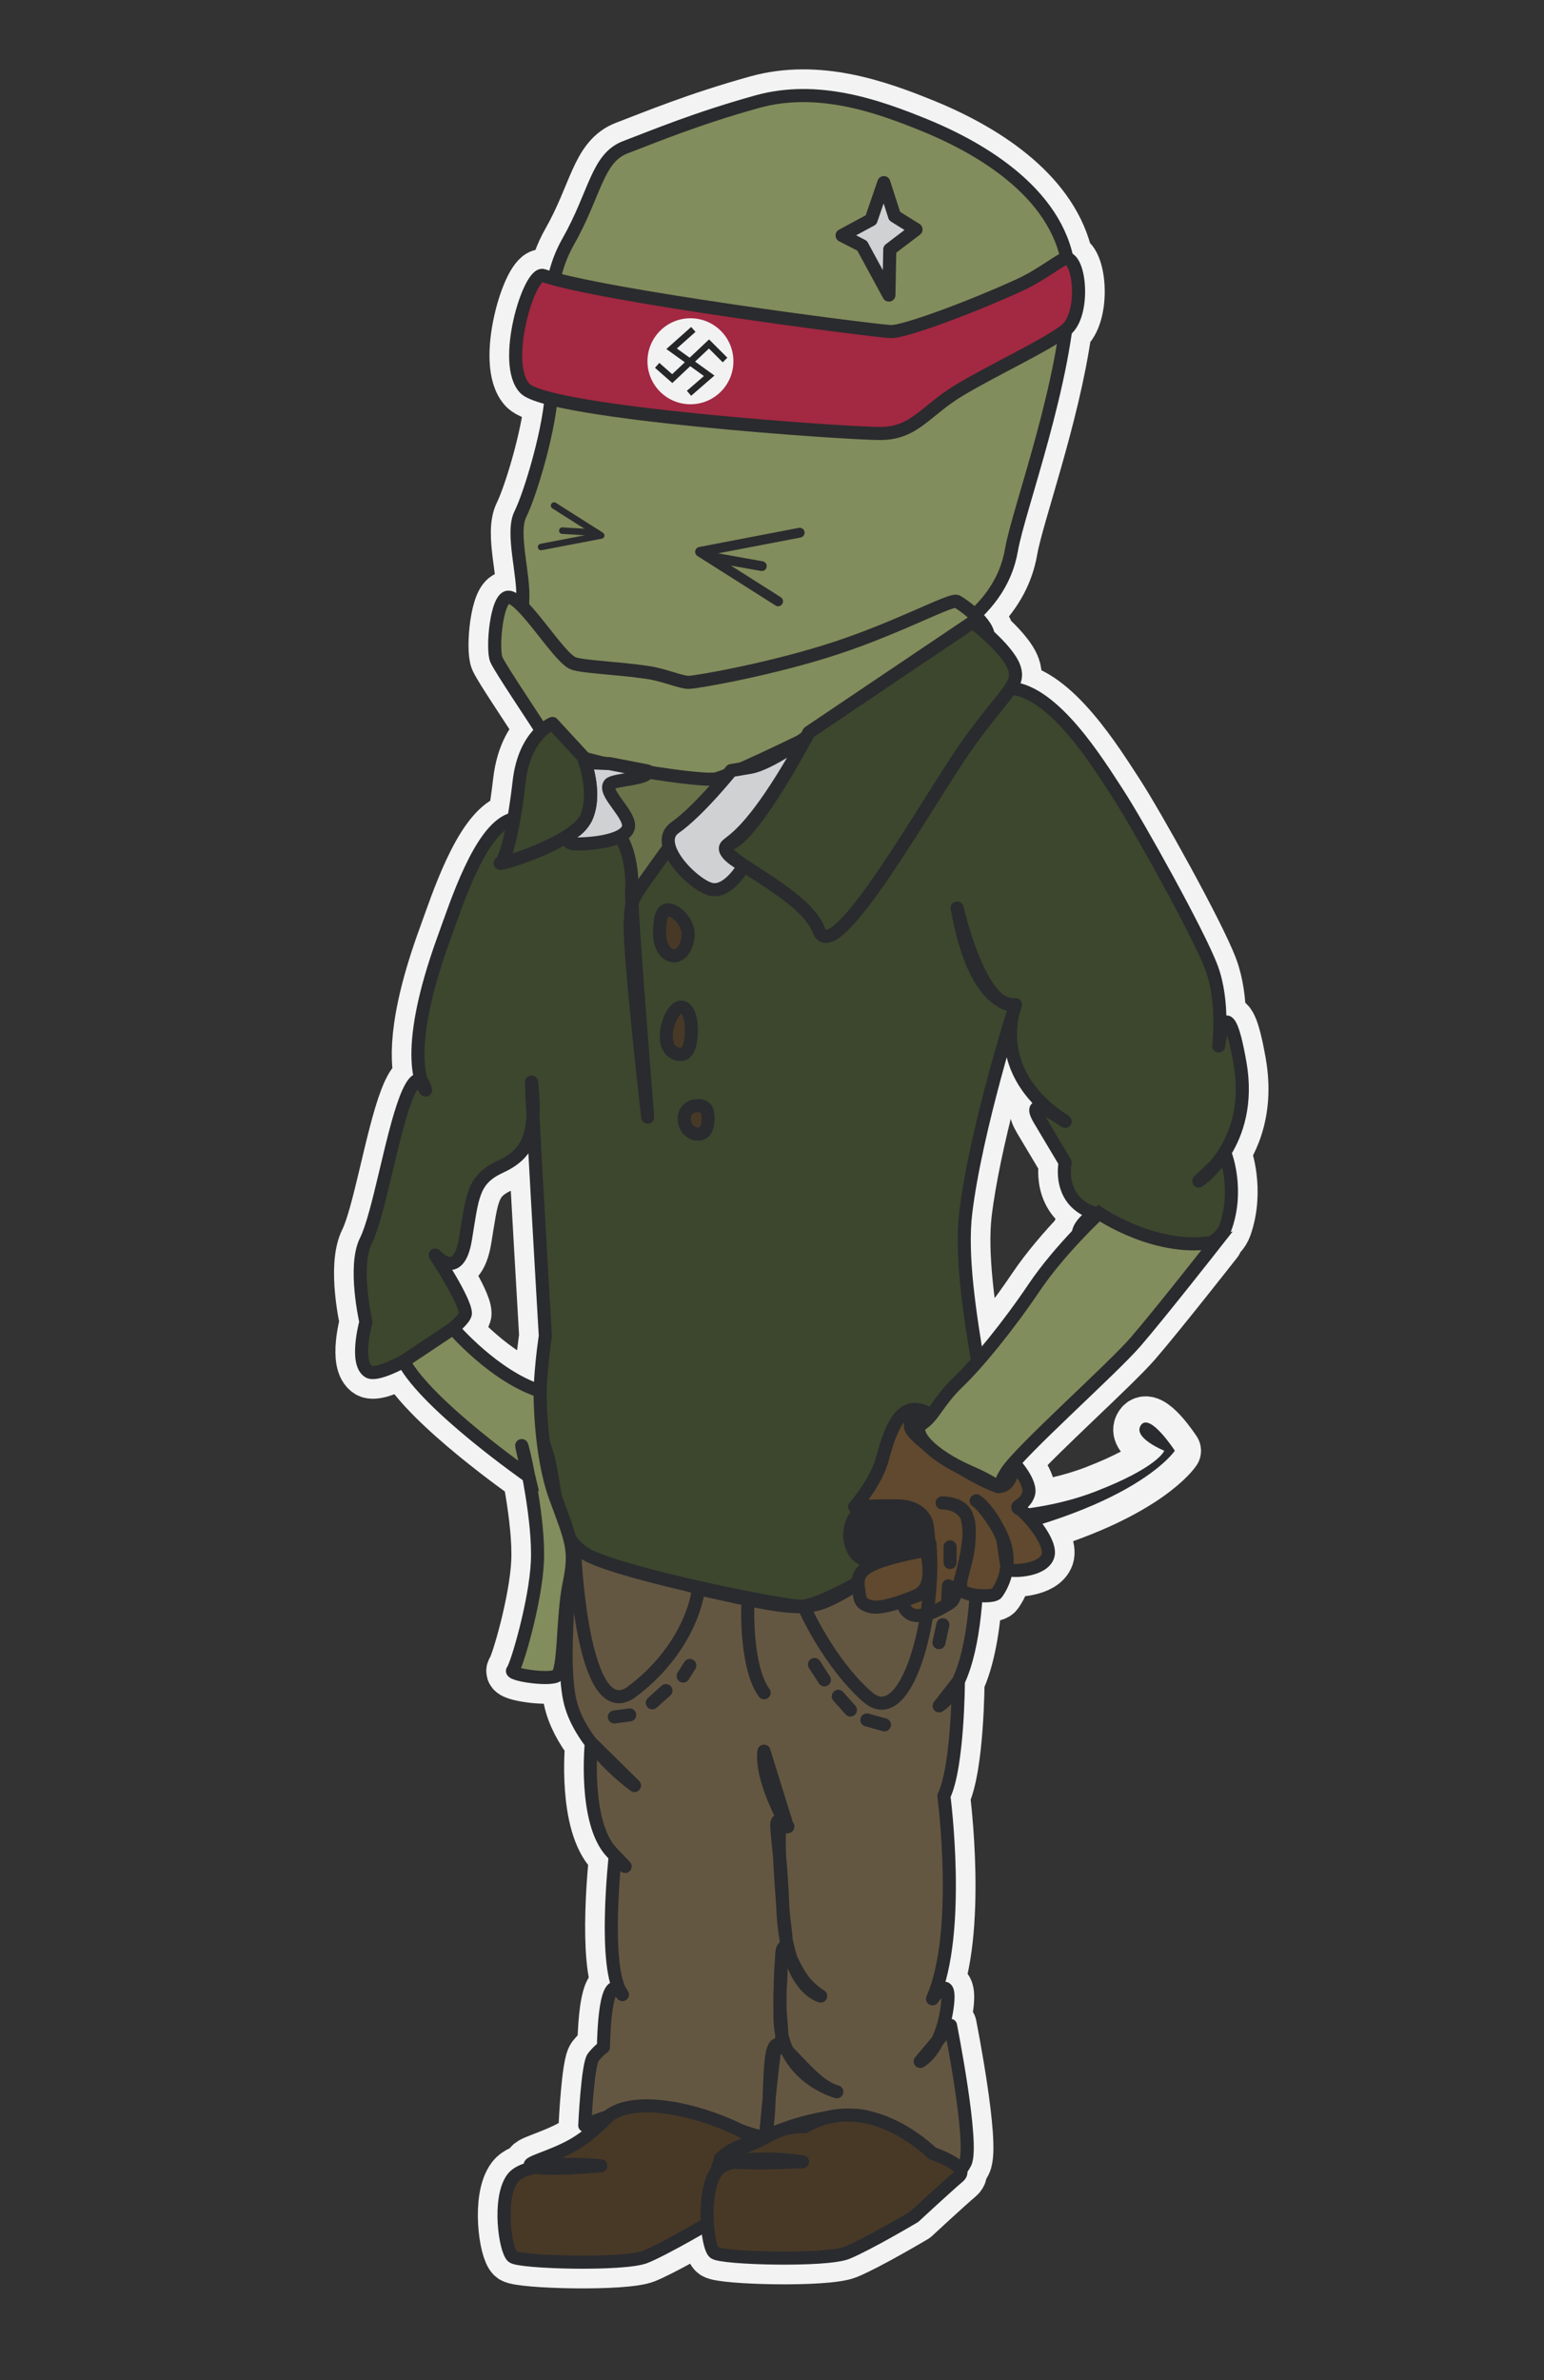 <?xml version="1.0" encoding="utf-8"?>
<!-- Generator: Adobe Illustrator 16.0.0, SVG Export Plug-In . SVG Version: 6.00 Build 0)  -->
<!DOCTYPE svg PUBLIC "-//W3C//DTD SVG 1.1//EN" "http://www.w3.org/Graphics/SVG/1.1/DTD/svg11.dtd">
<svg version="1.1" id="Layer_1" xmlns="http://www.w3.org/2000/svg" xmlns:xlink="http://www.w3.org/1999/xlink" x="0px" y="0px"
	 width="236px" height="363.542px" viewBox="0 0 236 363.542" enable-background="new 0 0 236 363.542" xml:space="preserve">
<rect x="0" y="0" width="236" height="363.542" fill="#333333" stroke="none"/>
<path fill="#818D5C" stroke="#F3F3F3" stroke-width="8" stroke-linejoin="round" stroke-miterlimit="3" d="M185.758,178.01
	c2.298-2.731,5.139-7.854,3.772-15.639c-2.052-11.698-3.135-3.622-3.248-2.694c0.092-0.794,0.73-6.99-1.098-11.861
	c-1.953-5.214-11.295-21.967-14.336-26.625c-3.044-4.657-9.705-15.55-16.365-16.077c0,0-0.005,0.002-0.006,0.002
	c0.768-1.188,0.938-2.036,0.511-3.221c-0.556-1.543-2.397-3.458-3.949-4.876c-0.129-0.997-1.024-2.122-2.052-3.087
	c2.906-2.739,4.924-5.924,5.615-9.942c0.89-5.181,6.419-20.329,8.276-33.559c0.004-0.003,0.009-0.007,0.013-0.01
	c2.884-2.272,2.29-10.521,0.191-10.958c0,0,0,0-0.001,0c-2.035-9.47-11.589-16.207-21.871-20.388
	c-7.057-2.867-16.215-6.124-25.503-3.539c-9.289,2.583-15.75,5.293-20.111,6.949c-4.361,1.653-4.59,7.098-8.775,14.465
	c-1.043,1.835-1.711,3.729-2.131,5.636c-0.631-0.171-1.2-0.339-1.662-0.499c-2.114-0.734-6.466,13.513-2.774,17.26
	c0.533,0.541,1.94,1.069,3.968,1.577c-0.627,6.281-3.377,15.001-4.678,17.595c-1.447,2.889,0.616,9.27,0.355,13.177
	c-0.02,0.309,0.004,0.667,0.048,1.046c-0.864-0.894-1.633-1.495-2.208-1.528c-1.868-0.111-2.554,8.003-1.865,9.547
	c0.584,1.314,4.615,7.277,6.926,10.871c-1.293,1.185-2.953,3.484-3.443,7.727c-0.248,2.141-0.523,4.047-0.813,5.695
	c-0.189,0.054-0.383,0.103-0.564,0.17c-4.676,1.737-8.228,12.875-10.033,17.812c-4.928,13.445-4.313,19.631-3.547,22.084
	c-0.484-0.434-1.261-0.182-2.391,2.757c-2.174,5.648-4.129,17.741-6.084,21.651c-1.956,3.911,0,12.384,0,12.384
	s-1.738,6.301,0.436,7.604c0.783,0.471,2.922-0.305,5.337-1.576c3.601,6.751,19.114,17.571,19.114,17.571s-1.424-5.93-0.988-4.48
	c0.434,1.448,2.607,11.297,2.316,17.524c-0.291,6.227-3.188,15.931-3.773,16.583c-0.586,0.651,5.365,1.521,6.669,0.869
	s0.87-8.907,1.956-14.121c0.067-0.322,0.127-0.63,0.181-0.925c-0.521,5.45-1.077,13.935-0.106,18.601
	c0.507,2.435,1.816,4.725,3.319,6.7c-0.063,0.66-1.097,12.252,3.124,16.684c0.199,0.21,0.364,0.383,0.531,0.558
	c-0.01,0.079-1.766,16.042,0.77,20.657c-0.705-0.896-2.327-1.777-2.575,8.548c0,0-0.682,0.435-1.55,1.52
	c-0.869,1.087-1.303,10.428-1.303,10.428s1.361-0.676,3.489-1.322c-0.001,0.002-2.365,2.672-5.385,4.364
	c-3.231,1.812-7.108,2.665-6.36,3.114c0.156,0.094,0.418,0.164,0.733,0.221c-1.55,0.313-2.851,0.829-3.485,1.663
	c-2.316,3.041-1.158,11.15,0,12.021c1.158,0.869,17.09,1.304,20.277,0c2.535-1.038,7.532-3.907,9.468-5.036
	c0.142,2.202,0.578,4.037,1.083,4.416c1.158,0.869,17.09,1.304,20.275,0c3.188-1.303,10.271-5.503,10.271-5.503
	s4.875-4.522,6.758-6.116c0.401-0.34,0.438-0.695,0.268-1.045c0.248-0.195,0.495-0.533,0.756-1.054
	c1.375-2.754-2.246-21.001-2.246-21.001l-1.991,2.365c0.567-1.141,1.092-2.663,1.412-4.683c1.013-6.372-2.171-1.738-2.171-1.738
	c4.487-10.137,1.737-30.993,1.737-30.993c2.173-4.49,2.214-17.512,2.214-17.512l-0.006,0.008c1.627-3.454,2.395-8.38,2.724-13.151
	c1.364,0.172,2.872,0.08,3.15-0.318c0.255-0.364,1.363-1.938,1.554-4.271c0.109,0.379,0.245,0.646,0.431,0.713
	c0.681,0.243,5.036,0.108,5.815-2.072c0.426-1.19-0.633-3.09-1.829-4.652c17.06-5.14,21.248-11.478,21.248-11.478
	s-3.791-5.854-5.172-3.925c-1.382,1.928,3.558,3.925,3.558,3.925s-0.885,2.506-10.579,6.252c-3.747,1.448-7.719,2.267-11.454,2.705
	c-0.034-0.022-0.074-0.053-0.103-0.067c-0.908-0.479,0.728-0.418,1.361-2.19c0.633-1.771-2.216-4.844-2.226-4.854
	c3.965-4.512,15.339-14.701,18.596-18.455c3.664-4.227,12.383-15.343,12.383-15.343c-0.241,0.051-0.482,0.073-0.724,0.112
	c1.045-0.641,1.812-1.432,2.146-2.396c1.955-5.648,0-10.863,0-10.863L185.758,178.01z M69.253,202.9
	c1.143-0.981,1.879-1.821,1.879-2.293c0-1.955-4.613-8.906-4.613-8.906s3.527,4.127,4.613-2.391s1.071-9.124,5.316-11.079
	c3.258-1.501,4.777-3.524,5.016-7.724c0.543,10.605,1.891,33.576,1.891,33.576s-0.635,4.007-0.802,8.392
	C75.513,210.221,69.256,202.905,69.253,202.9z M84.896,228.699c-0.984-2.688-1.551-5.833-1.883-8.64
	c0.098,0.423,0.209,0.822,0.342,1.186c0.78,2.146,1.064,4.841,1.547,7.469C84.899,228.708,84.897,228.704,84.896,228.699z
	 M87.734,235.862c0,0-0.107,0.814-0.258,2.156c0.003-1.036-0.136-1.989-0.411-3.051c0.227,0.342,0.48,0.664,0.756,0.97
	C87.763,235.888,87.734,235.862,87.734,235.862z M89.034,125.786c-0.005-0.001-0.01-0.002-0.015-0.003
	c0.08-0.096,0.157-0.19,0.226-0.286C89.183,125.596,89.104,125.69,89.034,125.786z M89.94,123.938
	c0.768-2.818-0.007-5.932-0.495-7.443C89.499,116.642,90.917,120.631,89.94,123.938z M90.599,116.525l-1.159-0.05
	c-0.095-0.293-0.18-0.528-0.238-0.684c0.519,0.149,1.06,0.297,1.622,0.439C90.739,116.322,90.661,116.417,90.599,116.525z
	 M123.091,112.869c0.003-0.001,0.005-0.002,0.008-0.004c-0.745,1.372-2.2,3.994-3.893,6.735c-0.046,0.021-0.093,0.043-0.14,0.065
	C120.247,117.818,121.582,115.583,123.091,112.869z M122.358,113.224c-1.694,1.162-5.443,3.597-7.662,3.975
	c-0.528,0.091-0.959,0.164-1.314,0.225C115.747,116.382,118.888,114.907,122.358,113.224z M107.63,242.862
	c-4.341-0.973-7.768-1.917-10.471-2.782c8.694,2.426,21.393,4.938,25.025,5.279c0.281,0.026,0.646-0.014,1.074-0.107l-0.222,0.112
	C120.067,245.602,116.061,244.751,107.63,242.862z M119.166,283.68c0.182,1.94,0.375,4.441,0.485,7.591
	C119.546,289.722,119.282,286.507,119.166,283.68z M119.243,304.021c-0.012,0.74-0.02,1.553-0.024,2.471
	c-0.03-0.782-0.034-1.602,0.022-2.437C119.242,304.043,119.242,304.033,119.243,304.021z M119.867,297.426
	c0.257-0.095,0.321-0.532,0.291-1.209c0.218,1.188,0.49,2.217,0.798,3.104c-0.324-0.654-0.574-1.152-0.727-1.243
	c-0.379-0.229-0.639,0.037-0.801,1.646C119.475,298.279,119.53,297.551,119.867,297.426z M120.314,278.873
	c0.214,0.173,0.05,0.161,0.05,0.161c-0.241-0.213-0.447-0.388-0.627-0.53c0.235,0.135,0.401,0.238,0.505,0.313
	c0.072,0.13,0.122,0.218,0.122,0.218L120.314,278.873z M109.563,331.634c0.161-0.688,0.364-1.288,0.615-1.752
	c0.302,0.175,0.995,0.29,1.906,0.365C110.977,330.534,110.07,330.975,109.563,331.634z M115.638,327.152
	c-2.056,0.942-4.212,1.721-5.111,2.229c0.049-0.054,0.093-0.12,0.145-0.164c1.882-1.594,5.008-2.152,5.008-2.152
	c-0.522-0.493-1.447-1.082-2.638-1.687c1.544,0.552,2.775,0.965,3.396,0.996C116.047,326.695,115.624,327.065,115.638,327.152z
	 M117.05,325.886c0,0-0.057,0.044-0.146,0.113c0.065-0.127,0.125-0.283,0.178-0.467C117.062,325.756,117.05,325.886,117.05,325.886z
	 M118.454,312.851c-0.237,1.39-0.593,4.697-0.887,7.633c0.143-3.841,0.19-8.148,1.25-8.177c0.002,0,0.004-0.001,0.006-0.001
	C118.64,312.338,118.513,312.507,118.454,312.851z M119.491,310.657c0.205,0.996,0.518,1.891,0.913,2.688
	c-0.687-0.671-1.235-1.099-1.58-1.04C119.375,312.286,119.511,311.662,119.491,310.657z M122.944,324.872
	c0,0-1.695-0.238-4.02,0.678c2.131-0.894,4.911-1.67,7.506-2.097C125.281,323.741,124.115,324.197,122.944,324.872z
	 M130.792,323.122c0.1,0.004,0.205,0.005,0.301,0.012c0.547,0.041,1.114,0.151,1.691,0.309
	C132.137,323.292,131.472,323.183,130.792,323.122z M155.221,153.464c0,0-0.083,0.014-0.229,0.016
	C155.067,153.474,155.144,153.477,155.221,153.464z M146.3,138.692c0,0,2.555,11.392,6.672,14.187
	C150.94,151.714,148.017,148.342,146.3,138.692z M151.096,226.484c0.034-0.068,0.057-0.13,0.085-0.195
	c0.533,0.303,0.881,0.523,1.108,0.652C151.973,226.852,151.566,226.694,151.096,226.484z M152.747,227.027
	c-0.002,0-0.006-0.001-0.008-0.001c0.186-0.174,0.251-0.853,1.099-2.174c0.233-0.363,0.621-0.846,1.119-1.413
	C154.955,223.464,154.721,227.091,152.747,227.027z M164.821,188.462c-2.037,2.146-4.681,5.14-6.758,8.216
	c-2.786,4.134-5.941,8.208-8.625,11.27c-1.301-7.786-2.579-16.391-1.836-22.616c1.291-10.815,5.873-26.21,7.233-30.632
	c-0.708,2.865-1.417,10.182,7.277,16.111c-1.595-1.038-5.245-3.198-3.193,0.251c2.587,4.345,3.89,6.518,3.89,6.518
	s-1.303,5.943,4.562,7.752C167.371,185.332,164.947,186.76,164.821,188.462z"/>
<g>
	<path fill="#818D5C" stroke="#2A2B2E" stroke-width="2" stroke-miterlimit="10" d="M141.211,19.076
		c11.758,4.78,22.563,12.903,22.264,24.633c-0.367,14.328-7.826,34.191-8.872,40.281c-1.771,10.287-12.141,15.147-24.228,20.89
		c-12.082,5.742-24.048,5.153-34.938,2.944c-10.893-2.209-15.797-12.221-15.537-16.128c0.261-3.907-1.803-10.288-0.355-13.177
		c1.447-2.887,4.7-13.371,4.811-19.625c0.109-6.256-1.718-14.576,2.467-21.943c4.186-7.367,4.414-12.812,8.775-14.465
		c4.361-1.656,10.822-4.366,20.111-6.949C124.996,12.952,134.154,16.208,141.211,19.076z"/>
	<path fill="#6A7249" stroke="#2A2B2E" stroke-width="2" stroke-miterlimit="10" d="M98.997,115.421
		c-4.895,0.092-9.711-1.187-8.49,3.604s2.006,22.996,6.264,22.055c4.26-0.941,17.625-19.564,15.916-23.539
		S103.89,115.33,98.997,115.421z"/>
	<path fill="#818D5C" stroke="#2A2B2E" stroke-width="2" stroke-miterlimit="10" d="M77.739,91.213
		c-1.868-0.111-2.554,8.003-1.865,9.547c0.686,1.543,6.131,9.504,7.954,12.501c1.821,2.996,22.307,6.086,25.415,5.737
		c3.106-0.349,39.345-18.674,41.337-20.62c1.987-1.943-2.674-5.579-4.311-6.509c-0.828-0.471-8.647,3.867-18.377,7.087
		c-9.514,3.147-20.935,5.176-22.531,5.268c-1.177,0.069-3.729-1.12-6.382-1.511c-4.634-0.682-9.94-0.845-11.355-1.391
		C85.395,100.466,80.027,91.346,77.739,91.213z"/>
	<path fill="#A32842" stroke="#2A2B2E" stroke-width="2" stroke-linejoin="round" stroke-miterlimit="10" d="M83.028,42.087
		c-2.114-0.734-6.466,13.513-2.774,17.26c3.691,3.745,49.055,6.88,54.308,6.867c5.256-0.013,6.888-3.503,12.084-6.619
		c5.197-3.115,13.364-6.899,16.246-9.174c2.884-2.272,2.29-10.521,0.191-10.958c-0.706-0.146-3.561,2.383-7.249,4.077
		c-7.303,3.349-17.671,7.212-19.692,7.107C133.094,50.496,91.817,45.133,83.028,42.087z"/>
	<path fill="#645742" stroke="#2A2B2E" stroke-width="2" stroke-linejoin="round" stroke-miterlimit="10" d="M116.771,267.484
		c-0.58,4.344,3.594,11.55,3.594,11.55c-2.896-2.557-1.148-0.219-0.713,12.237c0.433,12.455,5.793,13.615,5.793,13.615
		s-1.555-0.896-2.79-2.572c-1.196-1.622-2.067-4.022-2.425-4.236c-0.723-0.435-1.014,0.87-1.014,9.994s8.691,11.441,8.691,11.441
		c-4.202-1.015-8.98-9.414-9.453-6.662c-0.471,2.753-1.404,13.035-1.404,13.035s-3.193,2.461,0,0.579
		c3.195-1.884,10.133-3.621,14.043-3.332c3.91,0.29,8.834,3.91,11.441,5.794c2.605,1.883,3.62,4.199,4.996,1.449
		c1.375-2.754-2.246-21.001-2.246-21.001l-4.633,5.503c0,0,3.043-1.448,4.054-7.82c1.013-6.372-2.171-1.738-2.171-1.738
		c4.487-10.137,1.737-30.993,1.737-30.993c2.173-4.49,2.214-17.512,2.214-17.512l-2.938,3.752
		c7.819-5.213,5.576-31.868,5.576-31.868c-1.709,2.612-16.047,12.299-20.91,14.932c-4.863,2.632-6.889,2.302-20.584-0.769
		c-16.493-3.695-19.896-7-19.896-7s-2.177,16.456-0.669,23.698c1.494,7.176,9.92,13.173,9.92,13.173l-6.598-6.505
		c0,0-1.225,12.153,3.121,16.716c4.344,4.563,0.531,0.554,0.531,0.554s-1.921,17.364,1.097,21.171c0,0-2.584-5.22-2.902,8.038
		c0,0-0.682,0.435-1.55,1.52c-0.869,1.087-1.303,10.428-1.303,10.428s6.115-3.059,12.816-2.39c5.07,0.508,12.377,4.017,14.24,4.11
		c1.861,0.095,0.459-14.017,2.379-14.067c1.412-0.036,0.133-3.965,0.424-8.252c0.301-4.419,0.045-6.413,0.626-6.629
		c0.688-0.253,0-2.969-0.216-6.155c-0.217-3.187-1.105-13.436,0-12.817c1.101,0.617,0.713,0.58,0.713,0.58L116.771,267.484z"/>
	
		<path fill="#645742" stroke="#2A2B2E" stroke-width="2" stroke-linecap="round" stroke-linejoin="round" stroke-miterlimit="10" d="
		M106.593,243.63c0,0-1.208,8.292-10.234,14.932c-7.432,4.888-8.516-21.445-8.516-21.445"/>
	<path fill="#3C472E" stroke="#2A2B2E" stroke-width="2" stroke-linejoin="round" stroke-miterlimit="10" d="M77.979,125.223
		c-4.676,1.737-8.228,12.875-10.033,17.812c-6.93,18.909-2.898,23.466-2.898,23.466s-0.867-4.273-3.039,1.375
		c-2.174,5.648-4.129,17.741-6.084,21.651c-1.956,3.911,0,12.384,0,12.384s-1.738,6.301,0.436,7.604
		c2.172,1.305,14.771-6.951,14.771-8.907c0-1.955-4.613-8.906-4.613-8.906s3.527,4.127,4.613-2.391s1.071-9.124,5.316-11.079
		c4.242-1.954,5.547-4.779,4.895-12.166c-0.652-7.386,2.012,38.019,2.012,38.019s-1.896,11.948,0,17.161
		c1.897,5.216,0.84,13.688,6.908,16.512c6.07,2.823,27.073,7.147,31.922,7.603c4.311,0.404,27.373-14.121,29.111-19.335
		c1.738-5.213-5.215-27.946-3.693-40.692c1.521-12.749,7.618-31.867,7.618-31.867s-6.097,1.103-8.921-14.772
		c0,0,3.504,15.643,8.921,14.772c0,0-4.358,10.212,7.589,17.814c0,0-6.474-4.562-3.89-0.217c2.587,4.345,3.89,6.518,3.89,6.518
		s-1.303,5.943,4.562,7.752c0,0-4.562,2.675-1.519,5.065c3.041,2.391,19.55,2.607,21.506-3.041c1.955-5.648,0-10.863,0-10.863
		l-4.127,3.911c0,0,8.472-5.648,6.299-18.032c-2.172-12.382-3.259-2.606-3.259-2.606s0.87-6.735-1.087-11.949
		c-1.953-5.214-11.295-21.967-14.336-26.625c-3.044-4.657-9.705-15.55-16.365-16.077c0,0-47.215,17.285-52.791,25.106
		c-5.578,7.82-5.143,6.735-5.359,10.862c-0.219,4.127,2.664,29.545,2.664,29.545s-2.664-32.739-2.447-34.728
		c0.217-1.986-0.449-8.722-3.375-9.156S82.653,123.486,77.979,125.223z"/>
	<path fill="#D0D1D2" stroke="#2A2B2E" stroke-width="2" stroke-linejoin="round" stroke-miterlimit="10" d="M87.136,127.413
		c0,0-1.335,1.537,1.158,1.504c2.764-0.037,7.055-0.587,7.713-2.391c0.689-1.887-3.85-5.322-2.832-6.734
		c0.551-0.766,6.273-0.768,5.793-2.031l-5.793-1.124l-3.736-0.161C89.438,116.475,92.46,124.676,87.136,127.413z"/>
	<path fill="#D0D1D2" stroke="#2A2B2E" stroke-width="2" stroke-linejoin="round" stroke-miterlimit="10" d="M111.765,117.7
		c0,0-5.004,6.22-8.59,8.718c-3.584,2.499,3.043,9.017,5.648,9.451c2.607,0.434,4.896-3.652,4.896-3.652s-3.283-1.7-2.785-2.826
		c0.496-1.126,3.484-0.854,12.304-16.784c0,0-5.61,4.093-8.542,4.593C111.765,117.7,111.765,117.7,111.765,117.7z"/>
	<path fill="#483927" stroke="#2A2B2E" stroke-width="2" stroke-linejoin="round" stroke-miterlimit="10" d="M105.167,142.676
		c0,1.839-0.973,3.33-2.172,3.33c-1.201,0-2.172-1.491-2.172-3.33c0-1.84,0.113-3.695,1.313-3.695S105.167,140.836,105.167,142.676z
		"/>
	<path fill="#483927" stroke="#2A2B2E" stroke-width="2" stroke-linejoin="round" stroke-miterlimit="10" d="M105.672,157.448
		c0,2-0.509,3.621-1.585,3.621c-1.078,0-2.251-0.754-2.251-2.753c0-2,1.173-4.489,2.251-4.489
		C105.163,153.827,105.672,155.448,105.672,157.448z"/>
	<path fill="#483927" stroke="#2A2B2E" stroke-width="2" stroke-linejoin="round" stroke-miterlimit="10" d="M108.228,170.79
		c0,1.302-0.379,2.445-1.541,2.445c-1.158,0-2.1-1.055-2.1-2.354c0-1.299,0.941-1.99,2.1-1.99
		C107.849,168.89,108.228,169.491,108.228,170.79z"/>
	<path fill="#2A2B2E" d="M132.327,230.162l7.255,0.329c0,0,15.183,2.229,27.797-2.646c9.694-3.746,10.579-6.252,10.579-6.252
		s-4.939-1.997-3.558-3.925c1.381-1.93,5.172,3.925,5.172,3.925s-6.829,10.341-38.594,15.317l-7.379,1.62
		C133.6,238.531,137.269,232.692,132.327,230.162z"/>
	<path fill="#60492E" stroke="#2A2B2E" stroke-width="2" stroke-linejoin="round" stroke-miterlimit="10" d="M141.345,215.617
		c0,0-2.237,0.241-2.189,2.255c0.048,2.02,11.612,9.093,13.592,9.155c1.98,0.064,2.21-3.59,2.21-3.59s2.86,3.082,2.227,4.855
		c-0.634,1.772-2.27,1.711-1.361,2.19c0.904,0.478,5.111,5.058,4.331,7.24c-0.779,2.181-5.135,2.315-5.815,2.072
		c-0.684-0.244-0.71-3.177-1.09-4.696c-0.38-1.521-2.824-5.009-3.814-5.672c-0.994-0.661,1.306,0.186,3.572,4.996
		c2.266,4.81-0.252,8.357-0.652,8.93c-0.505,0.724-5.061,0.44-5.454-0.604c-0.626-1.654,2.14-5.772,0.917-10.977
		c-0.531-2.278-3.816-2.21-3.816-2.21s3.416-0.088,4.037,2.904c0.623,2.991-1.72,11.689-2.692,12.264c0,0-2.794,2-5.04,2.045
		c-2.244,0.042-2.487-2.504-2.487-2.504s3.444-0.385,4-1.725c0.558-1.339,0.176-9.088-0.238-10.083
		c-0.416-0.995-1.538-2.37-4.281-2.442c-2.744-0.07-6.664,0.145-6.664,0.145s3.305-3.777,4.236-7.33
		C136.343,217.21,138.042,214.246,141.345,215.617z"/>
	<path fill="#60492E" stroke="#2A2B2E" stroke-width="2" stroke-linejoin="round" stroke-miterlimit="10" d="M141.645,236.794
		c0,0-4.736,0.768-7.6,1.896c-2.864,1.13-3.05,2.294-2.812,3.995c0.237,1.7,0.203,2.227,1.729,2.694
		c1.523,0.466,4.692-0.664,6.85-1.528C141.97,242.986,142.424,241.072,141.645,236.794z"/>
	<path fill="#818D5C" stroke="#2A2B2E" stroke-width="2" stroke-miterlimit="10" d="M69.252,202.9c0,0,6.259,7.32,13.301,9.575
		c0,0-0.103,9.546,2.343,16.224c2.447,6.678,3.182,7.971,2.096,13.186c-1.086,5.214-0.652,13.47-1.956,14.121
		s-7.255-0.218-6.669-0.869c0.585-0.652,3.482-10.356,3.773-16.583c0.291-6.228-1.883-16.076-2.316-17.524
		c-0.436-1.449,0.988,4.48,0.988,4.48s-15.516-10.821-19.115-17.572L69.252,202.9z"/>
	<path fill="#483927" stroke="#2A2B2E" stroke-width="2" stroke-linejoin="round" stroke-miterlimit="10" d="M92.871,323.332
		c0,0-2.364,2.671-5.385,4.364c-3.231,1.812-7.108,2.665-6.36,3.114c1.447,0.87,10.717,0,10.717,0s-11.15-1.158-13.469,1.884
		c-2.316,3.041-1.158,11.15,0,12.021c1.158,0.869,17.09,1.304,20.277,0c3.185-1.304,10.268-5.505,10.268-5.505
		s-0.129-8.398,1.752-9.992c1.882-1.594,5.008-2.152,5.008-2.152C112.843,324.39,98.247,318.894,92.871,323.332z"/>
	<path fill="#2A2B2E" d="M136.271,234.434c0,2.668-1.654,4.832-3.693,4.832c-2.04,0-3.693-2.164-3.693-4.832
		c0-2.672,1.653-4.834,3.693-4.834C134.617,229.6,136.271,231.762,136.271,234.434z"/>
	<path fill="#483927" stroke="#2A2B2E" stroke-width="2" stroke-linejoin="round" stroke-miterlimit="10" d="M122.944,324.872
		c0,0-2.396-0.361-5.414,1.331c-3.232,1.811-8.11,3.225-7.362,3.675c1.45,0.868,12.504,0.313,12.504,0.313
		s-10.796-1.592-13.114,1.45c-2.319,3.042-1.514,11.584-0.355,12.453s17.09,1.304,20.275,0c3.188-1.303,10.271-5.503,10.271-5.503
		s4.875-4.522,6.758-6.116s-3.973-3.548-3.973-3.548C139.698,326.254,131.417,319.984,122.944,324.872z"/>
	<path fill="#3C472E" stroke="#2A2B2E" stroke-width="2" stroke-linejoin="round" stroke-miterlimit="10" d="M84.448,110.508
		c0,0-4.254,1.607-5.092,8.85c-0.838,7.24-1.996,11.875-2.865,12.455c-0.869,0.579,11.613-3.041,13.193-7.098
		c1.58-4.055-0.572-9.148-0.572-9.148L84.448,110.508z"/>
	<path fill="#3C472E" stroke="#2A2B2E" stroke-width="2" stroke-linejoin="round" stroke-miterlimit="10" d="M123.63,111.874
		c0,0-8.18,15.595-12.09,17.043s11.296,6.952,13.613,13.18c2.318,6.228,16.945-20.276,22.74-28.387
		c5.793-8.11,8.11-9.004,7.095-11.814c-1.013-2.814-6.312-6.877-6.312-6.877L123.63,111.874z"/>
	
		<path fill="#645742" stroke="#2A2B2E" stroke-width="2" stroke-linecap="round" stroke-linejoin="round" stroke-miterlimit="10" d="
		M114.296,245.438c0,0-0.334,9.241,2.5,13.124"/>
	<path fill="none" stroke="#2A2B2E" stroke-width="2" stroke-linecap="round" stroke-linejoin="round" stroke-miterlimit="10" d="
		M122.89,245.438c0,0,3.703,8.508,9.703,13.758s10.535-12.293,9.535-23.48"/>
	
		<line fill="none" stroke="#2A2B2E" stroke-width="2" stroke-linecap="round" stroke-linejoin="round" stroke-miterlimit="10" x1="145.218" y1="236.284" x2="145.218" y2="238.658"/>
	
		<line fill="none" stroke="#2A2B2E" stroke-width="2" stroke-linecap="round" stroke-linejoin="round" stroke-miterlimit="10" x1="144.969" y1="242.234" x2="144.839" y2="245.027"/>
	
		<line fill="none" stroke="#2A2B2E" stroke-width="2" stroke-linecap="round" stroke-linejoin="round" stroke-miterlimit="10" x1="144.116" y1="248.173" x2="143.519" y2="250.904"/>
	
		<line fill="none" stroke="#2A2B2E" stroke-width="2" stroke-linecap="round" stroke-linejoin="round" stroke-miterlimit="10" x1="135.192" y1="263.458" x2="132.497" y2="262.714"/>
	
		<line fill="none" stroke="#2A2B2E" stroke-width="2" stroke-linecap="round" stroke-linejoin="round" stroke-miterlimit="10" x1="129.985" y1="261.199" x2="128.13" y2="259.107"/>
	
		<line fill="none" stroke="#2A2B2E" stroke-width="2" stroke-linecap="round" stroke-linejoin="round" stroke-miterlimit="10" x1="126.009" y1="256.593" x2="124.493" y2="254.245"/>
	
		<line fill="none" stroke="#2A2B2E" stroke-width="2" stroke-linecap="round" stroke-linejoin="round" stroke-miterlimit="10" x1="104.422" y1="256.009" x2="105.442" y2="254.389"/>
	
		<line fill="none" stroke="#2A2B2E" stroke-width="2" stroke-linecap="round" stroke-linejoin="round" stroke-miterlimit="10" x1="99.705" y1="260.1" x2="101.786" y2="258.234"/>
	
		<line fill="none" stroke="#2A2B2E" stroke-width="2" stroke-linecap="round" stroke-linejoin="round" stroke-miterlimit="10" x1="93.909" y1="262.255" x2="96.243" y2="261.952"/>
	<polygon fill="#D0D1D2" stroke="#2A2B2E" stroke-width="2" stroke-linejoin="round" stroke-miterlimit="10" points="
		140.013,35.049 136.736,33.01 135.096,27.898 133.143,33.578 128.713,35.965 131.775,37.535 135.869,45.072 136.003,38.098 	"/>
	<circle fill="#F2F2F2" cx="105.534" cy="55.182" r="6.569"/>
	<polyline fill="none" stroke="#252628" stroke-miterlimit="10" points="105.974,50.318 102.656,53.272 108.399,57.401 
		105.315,60.076 	"/>
	<polyline fill="none" stroke="#252628" stroke-miterlimit="10" points="100.446,55.803 102.751,57.832 108.37,52.541 
		110.823,54.991 	"/>
	<g>
		<polyline fill="none" stroke="#2A2B2E" stroke-linecap="round" stroke-linejoin="round" stroke-miterlimit="10" points="
			84.695,77.23 91.888,81.791 82.708,83.551 		"/>
		
			<line fill="none" stroke="#2A2B2E" stroke-linecap="round" stroke-linejoin="round" stroke-miterlimit="10" x1="85.953" y1="81.054" x2="91.231" y2="81.374"/>
	</g>
	<g>
		
			<polyline fill="none" stroke="#2A2B2E" stroke-width="1.5" stroke-linecap="round" stroke-linejoin="round" stroke-miterlimit="10" points="
			118.931,91.85 107.003,84.289 122.229,81.367 		"/>
		
			<line fill="none" stroke="#2A2B2E" stroke-width="1.5" stroke-linecap="round" stroke-linejoin="round" stroke-miterlimit="10" x1="116.44" y1="86.472" x2="108.093" y2="84.979"/>
	</g>
	<path fill="#818D5C" stroke="#2A2B2E" stroke-width="2" stroke-miterlimit="10" d="M185.937,189.64c0,0-8.719,11.116-12.383,15.343
		c-3.666,4.227-17.629,16.614-19.716,19.869c-2.087,3.253,0.583,2.668-5.544,0.016c-6.125-2.651-9.166-6.199-7.353-7.396
		c1.812-1.198,2.455-3.43,5.497-6.342c3.038-2.911,7.7-8.628,11.625-14.451c3.932-5.824,9.917-11.379,9.917-11.379
		S177.01,191.513,185.937,189.64z"/>
</g>
</svg>
